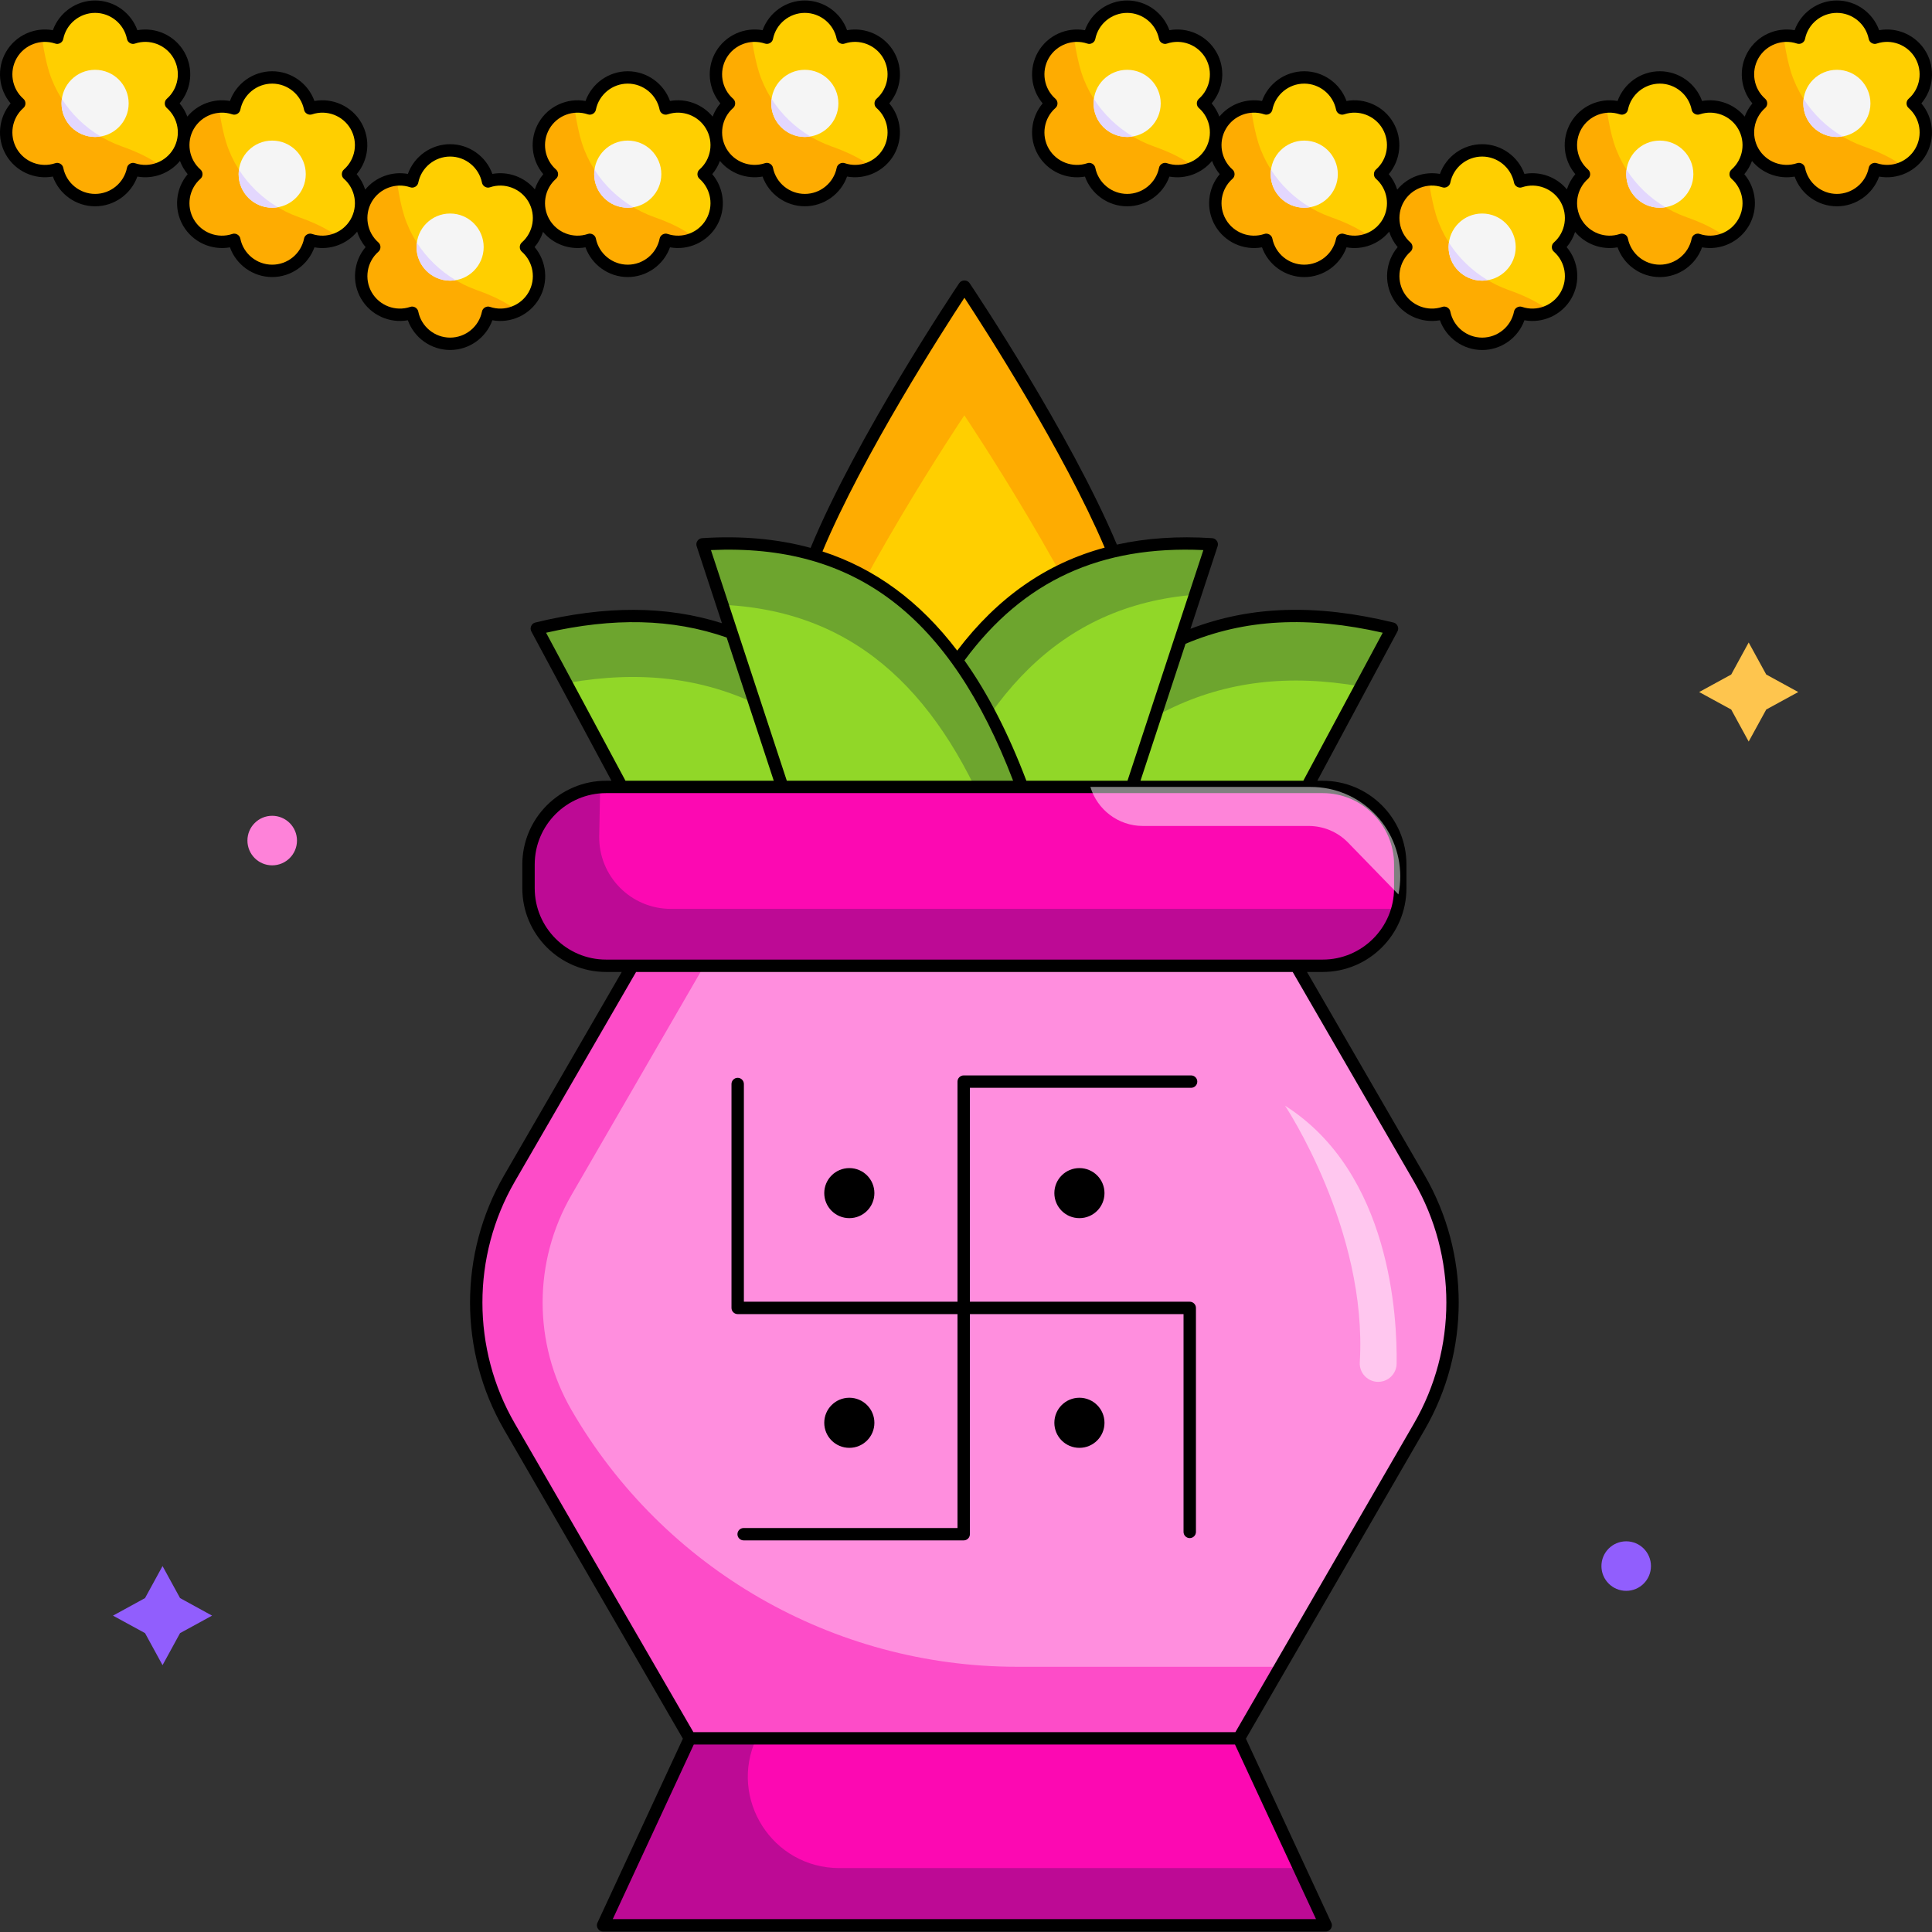 <svg width="60" height="60" viewBox="0 0 60 60" fill="none" xmlns="http://www.w3.org/2000/svg">
<rect x="0" y="0" width="60" height="60" fill="#333333" stroke="none"/>
<g clip-path="url(#clip0_295_11023)">
<path d="M16.335 7.674C16.756 7.303 16.872 6.676 16.581 6.172C16.29 5.668 15.688 5.455 15.157 5.634C15.047 5.084 14.562 4.67 13.98 4.67C13.397 4.67 12.912 5.084 12.802 5.634C12.271 5.455 11.669 5.668 11.378 6.172C11.087 6.676 11.203 7.303 11.624 7.674C11.203 8.044 11.087 8.671 11.378 9.175C11.669 9.68 12.271 9.893 12.802 9.714C12.912 10.263 13.398 10.677 13.98 10.677C14.562 10.677 15.047 10.263 15.157 9.714C15.688 9.893 16.29 9.68 16.581 9.175C16.872 8.671 16.756 8.044 16.335 7.674Z" fill="#FFCF00"/>
<path d="M12.491 6.485C12.415 6.184 12.362 5.882 12.318 5.576C11.939 5.608 11.582 5.818 11.377 6.172C11.086 6.676 11.202 7.303 11.623 7.674C11.202 8.044 11.086 8.671 11.377 9.175C11.668 9.68 12.27 9.893 12.801 9.713C12.911 10.263 13.396 10.677 13.979 10.677C14.561 10.677 15.046 10.263 15.156 9.713C15.463 9.817 15.792 9.789 16.072 9.651C15.668 9.35 15.227 9.158 14.812 9.011C13.665 8.605 12.788 7.665 12.491 6.485Z" fill="#FEAC01"/>
<path d="M13.979 8.716C14.554 8.716 15.021 8.249 15.021 7.674C15.021 7.098 14.554 6.631 13.979 6.631C13.403 6.631 12.936 7.098 12.936 7.674C12.936 8.249 13.403 8.716 13.979 8.716Z" fill="#F5F5F5"/>
<path d="M13.979 8.716C14.038 8.716 14.096 8.71 14.152 8.701C13.663 8.41 13.25 8.011 12.947 7.536C12.941 7.581 12.937 7.627 12.937 7.674C12.936 8.249 13.403 8.716 13.979 8.716Z" fill="#E3D7FE"/>
<path d="M21.852 5.409C22.273 5.038 22.388 4.411 22.097 3.907C21.806 3.403 21.205 3.19 20.674 3.369C20.564 2.819 20.078 2.405 19.496 2.405C18.914 2.405 18.429 2.819 18.319 3.369C17.787 3.19 17.186 3.403 16.895 3.907C16.604 4.411 16.72 5.038 17.141 5.409C16.72 5.779 16.604 6.406 16.895 6.91C17.186 7.415 17.787 7.628 18.319 7.449C18.429 7.998 18.914 8.412 19.496 8.412C20.078 8.412 20.564 7.998 20.674 7.449C21.205 7.628 21.806 7.415 22.097 6.91C22.388 6.406 22.273 5.779 21.852 5.409Z" fill="#FFCF00"/>
<path d="M18.008 4.22C17.932 3.919 17.878 3.617 17.834 3.311C17.456 3.343 17.098 3.553 16.894 3.907C16.603 4.411 16.719 5.038 17.14 5.409C16.719 5.779 16.603 6.406 16.894 6.91C17.185 7.415 17.786 7.628 18.317 7.448C18.428 7.998 18.913 8.412 19.495 8.412C20.077 8.412 20.563 7.998 20.673 7.448C20.979 7.552 21.309 7.524 21.589 7.386C21.184 7.085 20.744 6.893 20.328 6.746C19.182 6.34 18.305 5.4 18.008 4.22Z" fill="#FEAC01"/>
<path d="M19.495 6.451C20.071 6.451 20.538 5.984 20.538 5.409C20.538 4.833 20.071 4.366 19.495 4.366C18.919 4.366 18.453 4.833 18.453 5.409C18.453 5.984 18.919 6.451 19.495 6.451Z" fill="#F5F5F5"/>
<path d="M19.495 6.451C19.554 6.451 19.612 6.445 19.668 6.436C19.179 6.145 18.766 5.746 18.463 5.271C18.457 5.316 18.453 5.362 18.453 5.409C18.453 5.984 18.919 6.451 19.495 6.451Z" fill="#E3D7FE"/>
<path d="M27.352 3.211C27.773 2.84 27.888 2.213 27.597 1.709C27.306 1.205 26.705 0.992 26.174 1.171C26.064 0.621 25.578 0.207 24.996 0.207C24.414 0.207 23.929 0.621 23.819 1.171C23.287 0.992 22.686 1.205 22.395 1.709C22.104 2.213 22.22 2.84 22.641 3.211C22.22 3.581 22.104 4.209 22.395 4.713C22.686 5.217 23.287 5.43 23.819 5.251C23.929 5.8 24.414 6.214 24.996 6.214C25.578 6.214 26.064 5.8 26.174 5.251C26.705 5.43 27.306 5.217 27.597 4.713C27.888 4.209 27.772 3.581 27.352 3.211Z" fill="#FFCF00"/>
<path d="M23.508 2.023C23.432 1.721 23.378 1.419 23.334 1.113C22.955 1.145 22.598 1.355 22.393 1.709C22.102 2.213 22.218 2.841 22.639 3.211C22.218 3.581 22.102 4.209 22.393 4.713C22.685 5.217 23.286 5.43 23.817 5.251C23.927 5.8 24.413 6.215 24.995 6.215C25.577 6.215 26.062 5.8 26.172 5.251C26.479 5.354 26.808 5.326 27.088 5.188C26.684 4.887 26.243 4.696 25.828 4.548C24.681 4.142 23.804 3.203 23.508 2.023Z" fill="#FEAC01"/>
<path d="M24.995 4.253C25.57 4.253 26.037 3.787 26.037 3.211C26.037 2.635 25.57 2.168 24.995 2.168C24.419 2.168 23.952 2.635 23.952 3.211C23.952 3.787 24.419 4.253 24.995 4.253Z" fill="#F5F5F5"/>
<path d="M24.995 4.253C25.054 4.253 25.112 4.247 25.168 4.238C24.679 3.947 24.266 3.548 23.963 3.074C23.957 3.119 23.953 3.164 23.953 3.211C23.953 3.787 24.419 4.253 24.995 4.253Z" fill="#E3D7FE"/>
<path d="M6.098 5.409C5.677 5.038 5.561 4.411 5.852 3.907C6.143 3.403 6.744 3.19 7.275 3.369C7.386 2.819 7.871 2.405 8.453 2.405C9.035 2.405 9.521 2.819 9.631 3.369C10.162 3.19 10.763 3.403 11.054 3.907C11.345 4.411 11.229 5.038 10.809 5.409C11.229 5.779 11.345 6.406 11.054 6.91C10.763 7.415 10.162 7.628 9.631 7.449C9.521 7.998 9.035 8.412 8.453 8.412C7.871 8.412 7.386 7.998 7.275 7.449C6.744 7.628 6.143 7.415 5.852 6.91C5.561 6.406 5.677 5.779 6.098 5.409Z" fill="#FFCF00"/>
<path d="M6.966 4.22C6.89 3.918 6.836 3.616 6.792 3.311C6.414 3.343 6.056 3.552 5.852 3.906C5.561 4.411 5.677 5.038 6.098 5.408C5.677 5.779 5.561 6.406 5.852 6.91C6.143 7.414 6.744 7.627 7.275 7.448C7.386 7.998 7.871 8.412 8.453 8.412C9.035 8.412 9.521 7.998 9.631 7.448C9.937 7.552 10.267 7.524 10.547 7.385C10.143 7.085 9.702 6.893 9.287 6.746C8.14 6.34 7.263 5.4 6.966 4.22Z" fill="#FEAC01"/>
<path d="M8.453 6.451C9.029 6.451 9.496 5.984 9.496 5.409C9.496 4.833 9.029 4.366 8.453 4.366C7.877 4.366 7.411 4.833 7.411 5.409C7.411 5.984 7.877 6.451 8.453 6.451Z" fill="#F5F5F5"/>
<path d="M8.453 6.451C8.513 6.451 8.57 6.445 8.627 6.435C8.138 6.144 7.725 5.746 7.421 5.271C7.415 5.316 7.411 5.362 7.411 5.408C7.411 5.984 7.878 6.451 8.453 6.451Z" fill="#E3D7FE"/>
<path d="M0.598 3.211C0.177 2.84 0.061 2.213 0.353 1.709C0.644 1.205 1.245 0.992 1.776 1.171C1.886 0.621 2.372 0.207 2.954 0.207C3.536 0.207 4.021 0.621 4.131 1.171C4.663 0.992 5.264 1.205 5.555 1.709C5.846 2.213 5.73 2.84 5.309 3.211C5.73 3.581 5.846 4.209 5.555 4.713C5.264 5.217 4.663 5.43 4.131 5.251C4.021 5.8 3.536 6.214 2.954 6.214C2.372 6.214 1.886 5.8 1.776 5.251C1.245 5.43 0.644 5.217 0.353 4.713C0.062 4.209 0.177 3.581 0.598 3.211Z" fill="#FFCF00"/>
<path d="M1.466 2.023C1.391 1.721 1.337 1.419 1.293 1.113C0.914 1.145 0.557 1.355 0.353 1.709C0.061 2.213 0.177 2.84 0.598 3.211C0.177 3.581 0.061 4.208 0.353 4.713C0.644 5.217 1.245 5.43 1.776 5.251C1.886 5.8 2.372 6.214 2.954 6.214C3.536 6.214 4.021 5.8 4.131 5.251C4.438 5.354 4.767 5.326 5.048 5.188C4.643 4.887 4.202 4.695 3.787 4.548C2.64 4.142 1.763 3.203 1.466 2.023Z" fill="#FEAC01"/>
<path d="M2.954 4.253C3.529 4.253 3.996 3.787 3.996 3.211C3.996 2.635 3.529 2.168 2.954 2.168C2.378 2.168 1.911 2.635 1.911 3.211C1.911 3.787 2.378 4.253 2.954 4.253Z" fill="#F5F5F5"/>
<path d="M2.954 4.253C3.013 4.253 3.071 4.247 3.127 4.238C2.638 3.947 2.225 3.548 1.922 3.074C1.916 3.119 1.912 3.164 1.912 3.211C1.911 3.787 2.378 4.253 2.954 4.253Z" fill="#E3D7FE"/>
<path d="M27.763 1.613C27.466 1.099 26.878 0.835 26.307 0.938C26.112 0.393 25.588 0.015 24.995 0.015C24.402 0.015 23.879 0.393 23.683 0.938C23.113 0.835 22.524 1.099 22.227 1.613C21.931 2.127 21.997 2.769 22.371 3.211C22.266 3.334 22.187 3.474 22.131 3.621C21.812 3.234 21.303 3.046 20.808 3.136C20.612 2.591 20.089 2.213 19.496 2.213C18.902 2.213 18.379 2.591 18.184 3.136C17.614 3.033 17.025 3.297 16.728 3.811C16.431 4.325 16.497 4.967 16.872 5.409C16.753 5.549 16.665 5.71 16.61 5.881C16.29 5.497 15.783 5.312 15.291 5.401C15.095 4.856 14.572 4.478 13.979 4.478C13.386 4.478 12.863 4.856 12.667 5.401C12.171 5.312 11.661 5.5 11.341 5.889C11.287 5.715 11.198 5.551 11.077 5.409C11.452 4.967 11.518 4.324 11.221 3.811C10.924 3.297 10.335 3.033 9.765 3.136C9.57 2.591 9.047 2.213 8.453 2.213C7.86 2.213 7.337 2.591 7.141 3.136C6.646 3.047 6.137 3.234 5.818 3.621C5.762 3.474 5.683 3.335 5.578 3.211C5.953 2.769 6.019 2.127 5.722 1.613C5.425 1.099 4.837 0.835 4.266 0.938C4.071 0.393 3.547 0.015 2.954 0.015C2.361 0.015 1.838 0.393 1.642 0.938C1.072 0.835 0.482 1.099 0.186 1.613C-0.111 2.127 -0.045 2.769 0.33 3.211C-0.045 3.653 -0.111 4.295 0.186 4.809C0.483 5.323 1.072 5.586 1.642 5.483C1.837 6.029 2.36 6.407 2.954 6.407C3.547 6.407 4.07 6.029 4.266 5.483C4.76 5.573 5.27 5.385 5.589 4.998C5.645 5.146 5.724 5.285 5.829 5.409C5.454 5.851 5.389 6.493 5.685 7.006C5.982 7.52 6.57 7.784 7.141 7.681C7.336 8.226 7.86 8.604 8.453 8.604C9.046 8.604 9.569 8.226 9.765 7.681C10.261 7.771 10.771 7.582 11.091 7.194C11.145 7.367 11.233 7.531 11.354 7.673C10.98 8.115 10.914 8.758 11.211 9.271C11.508 9.785 12.096 10.049 12.666 9.946C12.862 10.491 13.385 10.869 13.979 10.869C14.572 10.869 15.095 10.491 15.291 9.946C15.86 10.05 16.45 9.785 16.746 9.271C17.043 8.758 16.977 8.115 16.603 7.673C16.722 7.533 16.809 7.372 16.864 7.201C17.184 7.585 17.691 7.77 18.183 7.681C18.379 8.226 18.902 8.604 19.495 8.604C20.088 8.604 20.611 8.226 20.807 7.681C21.377 7.784 21.966 7.52 22.263 7.006C22.559 6.493 22.494 5.85 22.119 5.408C22.224 5.285 22.303 5.146 22.358 4.998C22.678 5.385 23.187 5.572 23.682 5.483C23.878 6.028 24.401 6.406 24.994 6.406C25.587 6.406 26.111 6.028 26.306 5.483C26.876 5.586 27.465 5.322 27.762 4.809C28.058 4.295 27.993 3.653 27.618 3.211C27.994 2.769 28.059 2.127 27.763 1.613ZM4.193 5.069C4.087 5.03 3.963 5.102 3.943 5.213C3.849 5.682 3.433 6.022 2.954 6.022C2.475 6.022 2.059 5.682 1.965 5.213C1.945 5.102 1.82 5.03 1.715 5.069C1.261 5.222 0.759 5.031 0.519 4.617C0.28 4.202 0.366 3.671 0.725 3.355C0.812 3.283 0.812 3.139 0.725 3.067C0.366 2.751 0.28 2.22 0.519 1.805C0.759 1.391 1.261 1.2 1.715 1.353C1.821 1.392 1.945 1.32 1.965 1.209C2.059 0.74 2.475 0.4 2.954 0.4C3.433 0.4 3.849 0.74 3.943 1.209C3.963 1.32 4.087 1.392 4.193 1.353C4.646 1.2 5.149 1.39 5.389 1.805C5.628 2.22 5.541 2.751 5.182 3.067C5.096 3.139 5.096 3.283 5.182 3.355C5.541 3.671 5.628 4.202 5.389 4.617C5.149 5.031 4.647 5.222 4.193 5.069ZM10.681 5.553C11.041 5.869 11.127 6.399 10.888 6.814C10.648 7.229 10.146 7.419 9.692 7.266C9.586 7.228 9.462 7.3 9.442 7.411C9.348 7.88 8.932 8.22 8.453 8.22C7.974 8.22 7.558 7.88 7.464 7.411C7.444 7.3 7.32 7.228 7.214 7.266C6.761 7.419 6.258 7.229 6.018 6.814C5.779 6.399 5.866 5.869 6.225 5.553C6.311 5.481 6.311 5.337 6.225 5.264C5.866 4.948 5.779 4.418 6.018 4.003C6.258 3.588 6.761 3.398 7.214 3.551C7.32 3.589 7.444 3.518 7.464 3.407C7.558 2.938 7.974 2.597 8.453 2.597C8.932 2.597 9.348 2.938 9.442 3.407C9.462 3.517 9.586 3.59 9.692 3.551C10.145 3.398 10.648 3.588 10.888 4.003C11.127 4.418 11.04 4.948 10.681 5.264C10.595 5.337 10.595 5.481 10.681 5.553ZM16.207 7.818C16.566 8.134 16.653 8.665 16.414 9.079C16.174 9.494 15.671 9.684 15.218 9.531C15.112 9.493 14.988 9.565 14.968 9.676C14.874 10.145 14.458 10.485 13.979 10.485C13.5 10.485 13.084 10.145 12.99 9.676C12.97 9.565 12.845 9.493 12.74 9.531C12.287 9.684 11.784 9.494 11.544 9.079C11.305 8.664 11.392 8.134 11.751 7.818C11.837 7.746 11.837 7.602 11.751 7.529C11.392 7.213 11.305 6.683 11.544 6.268C11.784 5.853 12.286 5.663 12.74 5.816C12.846 5.854 12.97 5.783 12.99 5.672C13.084 5.203 13.5 4.862 13.979 4.862C14.458 4.862 14.874 5.203 14.968 5.672C14.988 5.782 15.112 5.855 15.218 5.816C15.671 5.663 16.174 5.853 16.414 6.268C16.653 6.683 16.566 7.213 16.207 7.529C16.121 7.602 16.121 7.746 16.207 7.818ZM21.724 5.553C22.083 5.869 22.17 6.399 21.93 6.814C21.691 7.229 21.188 7.419 20.735 7.266C20.629 7.228 20.505 7.3 20.485 7.411C20.391 7.88 19.975 8.22 19.495 8.22C19.017 8.22 18.601 7.88 18.506 7.411C18.487 7.3 18.362 7.228 18.256 7.266C17.803 7.419 17.3 7.229 17.061 6.814C16.821 6.399 16.908 5.869 17.267 5.553C17.309 5.516 17.332 5.464 17.332 5.409C17.332 5.353 17.309 5.301 17.267 5.264C16.908 4.948 16.821 4.418 17.061 4.003C17.3 3.588 17.803 3.398 18.256 3.551C18.362 3.589 18.487 3.518 18.506 3.407C18.6 2.938 19.016 2.597 19.495 2.597C19.975 2.597 20.39 2.938 20.485 3.407C20.504 3.517 20.629 3.59 20.735 3.551C21.188 3.398 21.691 3.588 21.93 4.003C22.17 4.418 22.083 4.948 21.724 5.264C21.638 5.337 21.638 5.481 21.724 5.553ZM27.223 3.355C27.582 3.671 27.669 4.202 27.43 4.616C27.19 5.031 26.688 5.222 26.234 5.068C26.128 5.03 26.004 5.102 25.984 5.213C25.89 5.682 25.474 6.022 24.995 6.022C24.516 6.022 24.1 5.682 24.006 5.213C23.986 5.102 23.861 5.03 23.756 5.068C23.303 5.221 22.8 5.031 22.56 4.616C22.321 4.202 22.408 3.671 22.767 3.355C22.853 3.283 22.853 3.139 22.767 3.066C22.407 2.751 22.321 2.22 22.56 1.805C22.8 1.39 23.302 1.2 23.756 1.353C23.862 1.391 23.986 1.32 24.006 1.209C24.1 0.74 24.516 0.4 24.995 0.4C25.474 0.4 25.89 0.74 25.984 1.209C26.004 1.32 26.128 1.392 26.234 1.353C26.687 1.2 27.19 1.39 27.43 1.805C27.669 2.22 27.582 2.75 27.223 3.066C27.137 3.139 27.137 3.283 27.223 3.355Z" fill="black"/>
<path d="M48.387 7.674C48.808 7.303 48.923 6.676 48.633 6.172C48.342 5.668 47.74 5.455 47.209 5.634C47.099 5.084 46.613 4.67 46.031 4.67C45.449 4.67 44.964 5.084 44.854 5.634C44.322 5.455 43.721 5.668 43.43 6.172C43.139 6.676 43.255 7.303 43.676 7.674C43.255 8.044 43.139 8.671 43.43 9.175C43.721 9.68 44.322 9.893 44.854 9.714C44.964 10.263 45.449 10.677 46.031 10.677C46.613 10.677 47.099 10.263 47.209 9.714C47.74 9.893 48.342 9.68 48.633 9.175C48.923 8.671 48.807 8.044 48.387 7.674Z" fill="#FFCF00"/>
<path d="M44.543 6.485C44.467 6.184 44.413 5.882 44.369 5.576C43.99 5.608 43.633 5.818 43.429 6.172C43.138 6.676 43.254 7.303 43.675 7.674C43.254 8.044 43.138 8.671 43.429 9.175C43.72 9.68 44.321 9.893 44.852 9.713C44.962 10.263 45.448 10.677 46.03 10.677C46.612 10.677 47.097 10.263 47.208 9.713C47.514 9.817 47.844 9.789 48.124 9.651C47.719 9.35 47.279 9.158 46.863 9.011C45.716 8.605 44.84 7.665 44.543 6.485Z" fill="#FEAC01"/>
<path d="M46.03 8.716C46.605 8.716 47.072 8.249 47.072 7.674C47.072 7.098 46.605 6.631 46.03 6.631C45.454 6.631 44.987 7.098 44.987 7.674C44.987 8.249 45.454 8.716 46.03 8.716Z" fill="#F5F5F5"/>
<path d="M46.03 8.716C46.089 8.716 46.147 8.71 46.203 8.701C45.715 8.41 45.301 8.011 44.998 7.536C44.992 7.581 44.988 7.627 44.988 7.674C44.988 8.249 45.454 8.716 46.03 8.716Z" fill="#E3D7FE"/>
<path d="M53.903 5.409C54.324 5.038 54.44 4.411 54.149 3.907C53.858 3.403 53.256 3.19 52.725 3.369C52.615 2.819 52.13 2.405 51.547 2.405C50.965 2.405 50.48 2.819 50.37 3.369C49.839 3.19 49.237 3.403 48.946 3.907C48.655 4.411 48.771 5.038 49.192 5.409C48.771 5.779 48.655 6.406 48.946 6.91C49.237 7.415 49.839 7.628 50.37 7.449C50.48 7.998 50.965 8.412 51.547 8.412C52.13 8.412 52.615 7.998 52.725 7.449C53.256 7.628 53.858 7.415 54.149 6.91C54.44 6.406 54.324 5.779 53.903 5.409Z" fill="#FFCF00"/>
<path d="M50.059 4.22C49.983 3.919 49.929 3.617 49.886 3.311C49.507 3.343 49.15 3.553 48.945 3.907C48.654 4.411 48.77 5.038 49.191 5.409C48.77 5.779 48.654 6.406 48.945 6.91C49.236 7.415 49.838 7.628 50.369 7.448C50.479 7.998 50.964 8.412 51.547 8.412C52.129 8.412 52.614 7.998 52.724 7.448C53.031 7.552 53.36 7.524 53.64 7.386C53.236 7.085 52.795 6.893 52.38 6.746C51.233 6.34 50.356 5.4 50.059 4.22Z" fill="#FEAC01"/>
<path d="M51.546 6.451C52.122 6.451 52.589 5.984 52.589 5.409C52.589 4.833 52.122 4.366 51.546 4.366C50.971 4.366 50.504 4.833 50.504 5.409C50.504 5.984 50.971 6.451 51.546 6.451Z" fill="#F5F5F5"/>
<path d="M51.546 6.451C51.605 6.451 51.663 6.445 51.72 6.436C51.231 6.145 50.818 5.746 50.514 5.271C50.508 5.316 50.504 5.362 50.504 5.409C50.504 5.984 50.971 6.451 51.546 6.451Z" fill="#E3D7FE"/>
<path d="M59.403 3.211C59.824 2.84 59.94 2.213 59.649 1.709C59.358 1.205 58.756 0.992 58.225 1.171C58.115 0.621 57.63 0.207 57.047 0.207C56.465 0.207 55.98 0.621 55.87 1.171C55.339 0.992 54.737 1.205 54.446 1.709C54.155 2.213 54.271 2.84 54.692 3.211C54.271 3.581 54.155 4.209 54.446 4.713C54.737 5.217 55.339 5.43 55.87 5.251C55.98 5.8 56.465 6.214 57.047 6.214C57.63 6.214 58.115 5.8 58.225 5.251C58.756 5.43 59.358 5.217 59.649 4.713C59.94 4.208 59.824 3.581 59.403 3.211Z" fill="#FFCF00"/>
<path d="M55.559 2.023C55.483 1.721 55.429 1.419 55.385 1.113C55.007 1.145 54.649 1.355 54.445 1.709C54.154 2.213 54.27 2.841 54.691 3.211C54.27 3.581 54.154 4.209 54.445 4.713C54.736 5.217 55.337 5.43 55.868 5.251C55.979 5.8 56.464 6.215 57.046 6.215C57.628 6.215 58.113 5.8 58.224 5.251C58.53 5.354 58.86 5.326 59.14 5.188C58.735 4.887 58.295 4.696 57.879 4.548C56.733 4.142 55.856 3.203 55.559 2.023Z" fill="#FEAC01"/>
<path d="M57.046 4.253C57.622 4.253 58.088 3.787 58.088 3.211C58.088 2.635 57.622 2.168 57.046 2.168C56.47 2.168 56.003 2.635 56.003 3.211C56.003 3.787 56.47 4.253 57.046 4.253Z" fill="#F5F5F5"/>
<path d="M57.046 4.253C57.105 4.253 57.163 4.247 57.22 4.238C56.731 3.947 56.318 3.548 56.014 3.074C56.008 3.119 56.004 3.164 56.004 3.211C56.004 3.787 56.47 4.253 57.046 4.253Z" fill="#E3D7FE"/>
<path d="M38.149 5.409C37.728 5.038 37.612 4.411 37.903 3.907C38.194 3.403 38.796 3.19 39.327 3.369C39.437 2.819 39.922 2.405 40.505 2.405C41.087 2.405 41.572 2.819 41.682 3.369C42.213 3.19 42.815 3.403 43.106 3.907C43.397 4.411 43.281 5.038 42.86 5.409C43.281 5.779 43.397 6.406 43.106 6.91C42.815 7.415 42.213 7.628 41.682 7.449C41.572 7.998 41.087 8.412 40.505 8.412C39.922 8.412 39.437 7.998 39.327 7.449C38.796 7.628 38.194 7.415 37.903 6.91C37.612 6.406 37.728 5.779 38.149 5.409Z" fill="#FFCF00"/>
<path d="M39.017 4.22C38.941 3.918 38.888 3.616 38.844 3.311C38.465 3.343 38.108 3.552 37.903 3.906C37.612 4.411 37.728 5.038 38.149 5.408C37.728 5.779 37.612 6.406 37.903 6.91C38.194 7.414 38.796 7.627 39.327 7.448C39.437 7.998 39.922 8.412 40.505 8.412C41.087 8.412 41.572 7.998 41.682 7.448C41.989 7.552 42.318 7.524 42.598 7.385C42.194 7.085 41.753 6.893 41.338 6.746C40.191 6.34 39.314 5.4 39.017 4.22Z" fill="#FEAC01"/>
<path d="M40.504 6.451C41.08 6.451 41.547 5.984 41.547 5.409C41.547 4.833 41.08 4.366 40.504 4.366C39.929 4.366 39.462 4.833 39.462 5.409C39.462 5.984 39.929 6.451 40.504 6.451Z" fill="#F5F5F5"/>
<path d="M40.505 6.451C40.564 6.451 40.621 6.445 40.678 6.435C40.189 6.144 39.776 5.746 39.472 5.271C39.467 5.316 39.462 5.362 39.462 5.408C39.462 5.984 39.929 6.451 40.505 6.451Z" fill="#E3D7FE"/>
<path d="M32.65 3.211C32.229 2.84 32.113 2.213 32.404 1.709C32.695 1.205 33.296 0.992 33.827 1.171C33.938 0.621 34.423 0.207 35.005 0.207C35.587 0.207 36.072 0.621 36.183 1.171C36.714 0.992 37.315 1.205 37.606 1.709C37.897 2.213 37.781 2.84 37.36 3.211C37.781 3.581 37.897 4.209 37.606 4.713C37.315 5.217 36.714 5.43 36.183 5.251C36.072 5.8 35.587 6.214 35.005 6.214C34.423 6.214 33.938 5.8 33.827 5.251C33.296 5.43 32.695 5.217 32.404 4.713C32.113 4.208 32.229 3.581 32.65 3.211Z" fill="#FFCF00"/>
<path d="M33.518 2.023C33.442 1.721 33.388 1.419 33.344 1.113C32.966 1.145 32.608 1.355 32.404 1.709C32.113 2.213 32.229 2.841 32.65 3.211C32.229 3.581 32.113 4.209 32.404 4.713C32.695 5.217 33.296 5.43 33.827 5.251C33.938 5.8 34.423 6.215 35.005 6.215C35.587 6.215 36.072 5.8 36.183 5.251C36.489 5.354 36.819 5.326 37.099 5.188C36.694 4.887 36.254 4.696 35.838 4.548C34.691 4.142 33.814 3.203 33.518 2.023Z" fill="#FEAC01"/>
<path d="M35.005 4.253C35.581 4.253 36.047 3.787 36.047 3.211C36.047 2.635 35.581 2.168 35.005 2.168C34.429 2.168 33.962 2.635 33.962 3.211C33.962 3.787 34.429 4.253 35.005 4.253Z" fill="#F5F5F5"/>
<path d="M35.005 4.253C35.064 4.253 35.122 4.247 35.178 4.238C34.69 3.947 34.277 3.548 33.973 3.074C33.967 3.119 33.963 3.164 33.963 3.211C33.963 3.787 34.429 4.253 35.005 4.253Z" fill="#E3D7FE"/>
<path d="M59.814 1.613C59.517 1.099 58.929 0.835 58.358 0.938C58.163 0.393 57.64 0.015 57.046 0.015C56.453 0.015 55.93 0.393 55.734 0.938C55.164 0.835 54.575 1.099 54.279 1.613C53.982 2.127 54.048 2.769 54.422 3.211C54.318 3.334 54.238 3.474 54.183 3.621C53.863 3.234 53.354 3.046 52.859 3.136C52.663 2.591 52.14 2.213 51.547 2.213C50.954 2.213 50.431 2.591 50.235 3.136C49.665 3.033 49.076 3.297 48.779 3.811C48.483 4.325 48.548 4.967 48.923 5.409C48.804 5.549 48.716 5.71 48.661 5.881C48.341 5.497 47.835 5.312 47.342 5.401C47.147 4.856 46.623 4.478 46.03 4.478C45.437 4.478 44.914 4.856 44.718 5.401C44.222 5.312 43.712 5.5 43.392 5.889C43.338 5.715 43.249 5.551 43.129 5.409C43.503 4.967 43.569 4.324 43.272 3.811C42.976 3.297 42.386 3.033 41.817 3.136C41.621 2.591 41.098 2.213 40.505 2.213C39.911 2.213 39.388 2.591 39.193 3.136C38.697 3.047 38.189 3.234 37.869 3.621C37.814 3.474 37.734 3.335 37.63 3.211C38.004 2.769 38.07 2.127 37.773 1.613C37.477 1.099 36.888 0.835 36.317 0.938C36.122 0.393 35.599 0.015 35.005 0.015C34.412 0.015 33.889 0.393 33.694 0.938C33.123 0.835 32.534 1.099 32.238 1.613C31.941 2.127 32.007 2.769 32.381 3.211C32.007 3.653 31.941 4.295 32.238 4.809C32.534 5.323 33.124 5.587 33.694 5.484C33.889 6.029 34.412 6.407 35.005 6.407C35.599 6.407 36.122 6.029 36.317 5.484C36.812 5.573 37.321 5.386 37.641 4.998C37.696 5.146 37.776 5.285 37.88 5.409C37.506 5.851 37.44 6.493 37.737 7.007C38.033 7.521 38.622 7.785 39.193 7.681C39.388 8.227 39.911 8.605 40.505 8.605C41.098 8.605 41.621 8.227 41.817 7.681C42.312 7.771 42.823 7.583 43.142 7.194C43.197 7.367 43.285 7.531 43.406 7.674C43.032 8.116 42.966 8.758 43.263 9.272C43.559 9.785 44.148 10.05 44.718 9.946C44.914 10.492 45.437 10.87 46.03 10.87C46.623 10.87 47.147 10.492 47.342 9.946C47.912 10.05 48.502 9.785 48.798 9.272C49.095 8.758 49.029 8.116 48.654 7.674C48.773 7.533 48.861 7.372 48.916 7.202C49.236 7.585 49.742 7.77 50.235 7.681C50.43 8.227 50.953 8.605 51.547 8.605C52.14 8.605 52.663 8.227 52.859 7.681C53.429 7.785 54.018 7.521 54.315 7.007C54.611 6.493 54.545 5.851 54.171 5.409C54.276 5.285 54.355 5.146 54.41 4.998C54.73 5.386 55.239 5.573 55.734 5.484C55.929 6.029 56.453 6.407 57.046 6.407C57.639 6.407 58.162 6.029 58.358 5.484C58.928 5.586 59.517 5.323 59.814 4.809C60.11 4.295 60.044 3.653 59.67 3.211C60.045 2.769 60.111 2.127 59.814 1.613ZM36.244 5.069C36.138 5.03 36.014 5.102 35.994 5.213C35.9 5.682 35.484 6.022 35.005 6.022C34.526 6.022 34.11 5.682 34.016 5.213C33.996 5.102 33.871 5.03 33.766 5.069C33.312 5.222 32.81 5.031 32.57 4.617C32.331 4.202 32.418 3.671 32.777 3.355C32.863 3.283 32.863 3.139 32.777 3.067C32.418 2.751 32.331 2.22 32.57 1.805C32.81 1.391 33.313 1.2 33.766 1.353C33.872 1.392 33.996 1.32 34.016 1.209C34.11 0.74 34.526 0.4 35.005 0.4C35.484 0.4 35.9 0.74 35.994 1.209C36.014 1.32 36.139 1.392 36.244 1.353C36.697 1.2 37.2 1.39 37.44 1.805C37.679 2.22 37.592 2.751 37.233 3.067C37.147 3.139 37.147 3.283 37.233 3.355C37.593 3.671 37.679 4.202 37.44 4.617C37.2 5.031 36.698 5.222 36.244 5.069ZM42.733 5.553C43.092 5.869 43.179 6.399 42.939 6.814C42.7 7.229 42.197 7.419 41.743 7.266C41.638 7.228 41.513 7.3 41.493 7.411C41.399 7.88 40.983 8.22 40.504 8.22C40.025 8.22 39.609 7.88 39.515 7.411C39.495 7.3 39.371 7.228 39.265 7.266C38.812 7.419 38.309 7.229 38.07 6.814C37.83 6.399 37.917 5.869 38.276 5.553C38.362 5.481 38.362 5.337 38.276 5.264C37.917 4.948 37.83 4.418 38.07 4.003C38.309 3.588 38.812 3.398 39.265 3.551C39.371 3.589 39.495 3.518 39.515 3.407C39.609 2.938 40.025 2.597 40.504 2.597C40.983 2.597 41.399 2.938 41.493 3.407C41.513 3.517 41.638 3.59 41.743 3.551C42.197 3.398 42.699 3.588 42.939 4.003C43.178 4.418 43.092 4.948 42.733 5.264C42.647 5.337 42.647 5.481 42.733 5.553ZM48.259 7.818C48.618 8.134 48.704 8.665 48.465 9.079C48.225 9.494 47.722 9.684 47.269 9.531C47.163 9.493 47.039 9.565 47.019 9.676C46.925 10.145 46.509 10.485 46.03 10.485C45.551 10.485 45.135 10.145 45.041 9.676C45.021 9.565 44.897 9.493 44.791 9.531C44.338 9.684 43.835 9.494 43.595 9.079C43.356 8.664 43.443 8.134 43.802 7.818C43.888 7.746 43.888 7.602 43.802 7.529C43.443 7.213 43.356 6.683 43.595 6.268C43.835 5.853 44.338 5.663 44.791 5.816C44.897 5.854 45.021 5.783 45.041 5.672C45.135 5.203 45.551 4.862 46.03 4.862C46.509 4.862 46.925 5.203 47.019 5.672C47.039 5.782 47.164 5.855 47.269 5.816C47.723 5.663 48.225 5.853 48.465 6.268C48.704 6.683 48.617 7.213 48.259 7.529C48.172 7.602 48.172 7.746 48.259 7.818ZM53.775 5.553C54.134 5.869 54.221 6.399 53.981 6.814C53.742 7.229 53.239 7.419 52.786 7.266C52.68 7.228 52.556 7.3 52.536 7.411C52.442 7.88 52.026 8.22 51.547 8.22C51.068 8.22 50.652 7.88 50.557 7.411C50.538 7.3 50.413 7.228 50.307 7.266C49.854 7.419 49.352 7.229 49.112 6.814C48.873 6.399 48.959 5.869 49.318 5.553C49.36 5.516 49.384 5.464 49.384 5.409C49.384 5.353 49.36 5.301 49.318 5.264C48.959 4.948 48.873 4.418 49.112 4.003C49.352 3.588 49.854 3.398 50.307 3.551C50.413 3.589 50.538 3.518 50.557 3.407C50.652 2.938 51.068 2.597 51.547 2.597C52.026 2.597 52.442 2.938 52.536 3.407C52.556 3.517 52.68 3.59 52.786 3.551C53.239 3.398 53.742 3.588 53.981 4.003C54.221 4.418 54.134 4.948 53.775 5.264C53.689 5.337 53.689 5.481 53.775 5.553ZM59.275 3.355C59.634 3.671 59.721 4.202 59.481 4.616C59.241 5.031 58.739 5.222 58.285 5.068C58.179 5.03 58.055 5.102 58.035 5.213C57.941 5.682 57.525 6.022 57.046 6.022C56.567 6.022 56.151 5.682 56.057 5.213C56.037 5.102 55.913 5.03 55.807 5.068C55.354 5.221 54.851 5.031 54.611 4.616C54.372 4.202 54.459 3.671 54.818 3.355C54.904 3.283 54.904 3.139 54.818 3.066C54.459 2.751 54.372 2.22 54.611 1.805C54.851 1.39 55.354 1.2 55.807 1.353C55.913 1.391 56.037 1.32 56.057 1.209C56.151 0.74 56.567 0.4 57.046 0.4C57.525 0.4 57.941 0.74 58.035 1.209C58.055 1.32 58.18 1.392 58.285 1.353C58.738 1.2 59.241 1.39 59.481 1.805C59.72 2.22 59.634 2.75 59.275 3.066C59.188 3.139 59.188 3.283 59.275 3.355Z" fill="black"/>
<path d="M35.27 19.761C35.27 16.829 29.949 8.898 29.949 8.898C29.949 8.898 24.629 16.829 24.629 19.761C24.629 22.694 27.011 25.07 29.949 25.07C32.888 25.07 35.27 22.694 35.27 19.761Z" fill="#FFCF00"/>
<path d="M29.949 12.898C29.949 12.898 33.581 18.311 34.843 21.847C35.118 21.206 35.27 20.502 35.27 19.761C35.27 16.829 29.949 8.898 29.949 8.898C29.949 8.898 24.629 16.829 24.629 19.761C24.629 20.502 24.781 21.207 25.056 21.847C26.318 18.311 29.949 12.898 29.949 12.898Z" fill="#FEAC01"/>
<path d="M22.148 29.729L16.67 19.52C22.164 18.183 25.838 20.3 29.721 26.051" fill="#FF8EDE"/>
<path d="M22.148 29.618L16.67 19.409C22.164 18.072 25.838 20.189 29.721 25.94" fill="#91D728"/>
<path d="M28.661 26.455L29.722 25.94C25.839 20.189 22.165 18.072 16.671 19.409L17.636 21.208C22.122 20.424 25.383 22.136 28.661 26.455Z" fill="#6DA52E"/>
<path d="M37.751 29.729L43.23 19.52C37.735 18.183 34.062 20.3 30.179 26.051" fill="#FF8EDE"/>
<path d="M37.751 29.618L43.23 19.409C37.735 18.072 34.062 20.189 30.179 25.94" fill="#91D728"/>
<path d="M42.264 21.319L43.23 19.52C37.735 18.183 34.062 20.3 30.179 26.051L31.239 26.566C34.517 22.247 37.779 20.535 42.264 21.319Z" fill="#6DA52E"/>
<path d="M34.013 27.908L37.632 16.905C31.988 16.54 29.076 20.063 27.307 25.598" fill="#91D728"/>
<path d="M37.117 18.47L37.632 16.906C31.988 16.541 29.076 20.064 27.307 25.599L28.778 26.105C30.383 21.712 32.856 18.805 37.117 18.47Z" fill="#6DA52E"/>
<path d="M25.436 27.908L21.817 16.905C27.461 16.54 30.373 20.063 32.142 25.598" fill="#FF8EDE"/>
<path d="M25.436 27.797L21.817 16.794C27.461 16.43 30.373 19.952 32.142 25.487" fill="#91D728"/>
<path d="M30.916 25.909L32.142 25.486C30.373 19.951 27.461 16.429 21.817 16.794L22.472 18.784C26.744 18.993 29.267 21.711 30.916 25.909Z" fill="#6DA52E"/>
<path d="M38.477 26.916H21.423L15.821 36.599C14.442 38.982 14.442 41.92 15.821 44.303L21.423 53.986H38.477L44.079 44.303C45.458 41.92 45.458 38.982 44.079 36.599L38.477 26.916Z" fill="#FF8EDE"/>
<g opacity="0.5">
<path d="M43.373 42.352C43.395 40.941 43.197 36.428 39.908 34.338C39.908 34.338 42.475 38.186 42.229 42.309C42.206 42.7 42.575 42.998 42.953 42.894C43.198 42.826 43.369 42.606 43.373 42.352Z" fill="white"/>
</g>
<path d="M17.747 43.788C16.553 41.723 16.553 39.179 17.747 37.114L23.648 26.916H21.423L15.522 37.114C14.328 39.179 14.328 41.723 15.522 43.788L20.137 51.763L21.423 53.986H38.476L39.762 51.763H31.583C25.876 51.763 20.603 48.723 17.747 43.788Z" fill="#FD4CC8"/>
<path d="M41.172 59.793H18.73L21.424 53.986H38.477L41.172 59.793Z" fill="#FC09B2"/>
<path d="M23.49 53.986H21.423L18.729 59.793H41.171L40.346 58.015H26.066C23.992 58.015 22.618 55.866 23.49 53.986Z" fill="#BD0A95"/>
<path d="M26.377 44.964C26.807 44.964 27.155 44.616 27.155 44.186C27.155 43.757 26.807 43.408 26.377 43.408C25.947 43.408 25.598 43.757 25.598 44.186C25.598 44.616 25.947 44.964 26.377 44.964Z" fill="black"/>
<path d="M26.377 37.831C26.807 37.831 27.155 37.483 27.155 37.053C27.155 36.624 26.807 36.276 26.377 36.276C25.947 36.276 25.598 36.624 25.598 37.053C25.598 37.483 25.947 37.831 26.377 37.831Z" fill="black"/>
<path d="M33.522 44.964C33.952 44.964 34.301 44.616 34.301 44.186C34.301 43.757 33.952 43.408 33.522 43.408C33.092 43.408 32.744 43.757 32.744 44.186C32.744 44.616 33.092 44.964 33.522 44.964Z" fill="black"/>
<path d="M33.522 37.831C33.952 37.831 34.301 37.483 34.301 37.053C34.301 36.624 33.952 36.276 33.522 36.276C33.092 36.276 32.744 36.624 32.744 37.053C32.744 37.483 33.092 37.831 33.522 37.831Z" fill="black"/>
<path d="M41.078 24.439H18.822C17.492 24.439 16.414 25.517 16.414 26.847V27.585C16.414 28.915 17.492 29.993 18.822 29.993H41.078C42.408 29.993 43.486 28.915 43.486 27.585V26.847C43.486 25.517 42.408 24.439 41.078 24.439Z" fill="#FC09B2"/>
<path d="M18.609 25.959L18.638 24.494C17.364 24.753 16.405 25.882 16.414 27.233C16.423 28.772 17.722 29.993 19.262 29.993H40.706C41.885 29.993 42.892 29.26 43.296 28.226H20.834C19.588 28.226 18.585 27.204 18.609 25.959Z" fill="#BD0A95"/>
<path d="M36.99 33.783C37.096 33.783 37.183 33.697 37.183 33.59C37.183 33.484 37.096 33.398 36.99 33.398H29.929C29.823 33.398 29.736 33.484 29.736 33.59V40.426H23.102V33.665C23.102 33.559 23.016 33.473 22.91 33.473C22.803 33.473 22.717 33.559 22.717 33.665V40.618C22.717 40.725 22.803 40.811 22.91 40.811H29.736V47.454H23.095C22.989 47.454 22.902 47.54 22.902 47.646C22.902 47.752 22.989 47.838 23.095 47.838H29.929C30.035 47.838 30.121 47.752 30.121 47.646V40.811H36.756V47.575C36.756 47.681 36.842 47.767 36.948 47.767C37.054 47.767 37.141 47.681 37.141 47.575V40.618C37.141 40.512 37.054 40.426 36.948 40.426H30.121V33.783H36.99Z" fill="black"/>
<path d="M44.245 36.502L40.59 30.185H41.078C42.512 30.185 43.678 29.019 43.678 27.585V26.847C43.678 25.413 42.512 24.247 41.078 24.247H40.911L43.399 19.611C43.46 19.505 43.395 19.359 43.275 19.333C40.878 18.75 38.847 18.811 36.971 19.529L37.814 16.965C37.856 16.85 37.766 16.718 37.644 16.713C36.583 16.645 35.598 16.71 34.686 16.913C33.242 13.479 30.275 9.037 30.11 8.791C30.039 8.684 29.863 8.684 29.791 8.791C29.624 9.039 26.601 13.567 25.174 17.015C24.148 16.735 23.028 16.634 21.806 16.713C21.684 16.718 21.594 16.85 21.636 16.965L22.421 19.354C20.686 18.807 18.808 18.802 16.625 19.333C16.506 19.359 16.441 19.505 16.502 19.611L18.989 24.247H18.822C17.388 24.247 16.221 25.413 16.221 26.847V27.585C16.221 29.019 17.388 30.185 18.822 30.185H19.309L15.655 36.502C14.245 38.938 14.245 41.964 15.655 44.4L21.207 53.996L18.555 59.712C18.493 59.834 18.593 59.989 18.729 59.985H41.171C41.307 59.989 41.407 59.834 41.345 59.712L38.693 53.996L44.245 44.4C45.654 41.964 45.654 38.938 44.245 36.502ZM42.942 19.65L40.475 24.247H35.419L36.818 19.994C38.661 19.215 40.644 19.128 42.942 19.65ZM37.371 17.083L35.015 24.247H31.875C31.32 22.784 30.683 21.54 29.952 20.511C31.785 18.026 34.189 16.938 37.371 17.083ZM29.951 9.247C30.598 10.233 33.042 14.035 34.307 17.007C32.497 17.496 30.982 18.553 29.727 20.205C28.564 18.675 27.179 17.657 25.543 17.126C26.793 14.138 29.295 10.247 29.951 9.247ZM22.079 17.083C26.552 16.879 29.494 19.112 31.464 24.247H24.435L22.079 17.083ZM16.959 19.65C19.045 19.176 20.869 19.206 22.567 19.798L24.03 24.247H19.425L16.959 19.65ZM18.822 29.801C17.6 29.801 16.606 28.807 16.606 27.585V26.847C16.606 25.625 17.6 24.631 18.822 24.631H41.078C42.3 24.631 43.294 25.625 43.294 26.847V27.585C43.294 28.807 42.3 29.801 41.078 29.801H18.822ZM40.87 59.6H19.03L21.546 54.178H38.354L40.87 59.6ZM38.366 53.794H21.534L15.987 44.207C14.647 41.89 14.647 39.012 15.987 36.695L19.754 30.186H40.146L43.912 36.695C45.253 39.012 45.253 41.89 43.912 44.207L38.366 53.794Z" fill="black"/>
<g opacity="0.5">
<path d="M40.706 24.439H33.863C34.074 25.14 34.724 25.651 35.495 25.651H40.643C41.104 25.651 41.545 25.838 41.866 26.168L43.429 27.777C43.467 27.596 43.486 27.408 43.486 27.216C43.486 25.682 42.241 24.439 40.706 24.439Z" fill="white"/>
</g>
<path d="M53.764 20.948L54.307 19.953L54.852 20.948L55.846 21.492L54.852 22.035L54.307 23.03L53.764 22.035L52.769 21.492L53.764 20.948Z" fill="#FEC54E"/>
<path d="M4.504 49.63L5.048 48.636L5.592 49.63L6.586 50.175L5.592 50.718L5.048 51.713L4.504 50.718L3.509 50.175L4.504 49.63Z" fill="#915EFD"/>
<path d="M8.453 26.874C8.878 26.874 9.223 26.529 9.223 26.104C9.223 25.68 8.878 25.335 8.453 25.335C8.028 25.335 7.684 25.68 7.684 26.104C7.684 26.529 8.028 26.874 8.453 26.874Z" fill="#FE82D9"/>
<path d="M50.503 49.405C50.928 49.405 51.272 49.061 51.272 48.636C51.272 48.211 50.928 47.867 50.503 47.867C50.078 47.867 49.734 48.211 49.734 48.636C49.734 49.061 50.078 49.405 50.503 49.405Z" fill="#915EFD"/>
</g>
<defs>
<clipPath id="clip0_295_11023">
<rect width="60" height="60" fill="white"/>
</clipPath>
</defs>
</svg>
